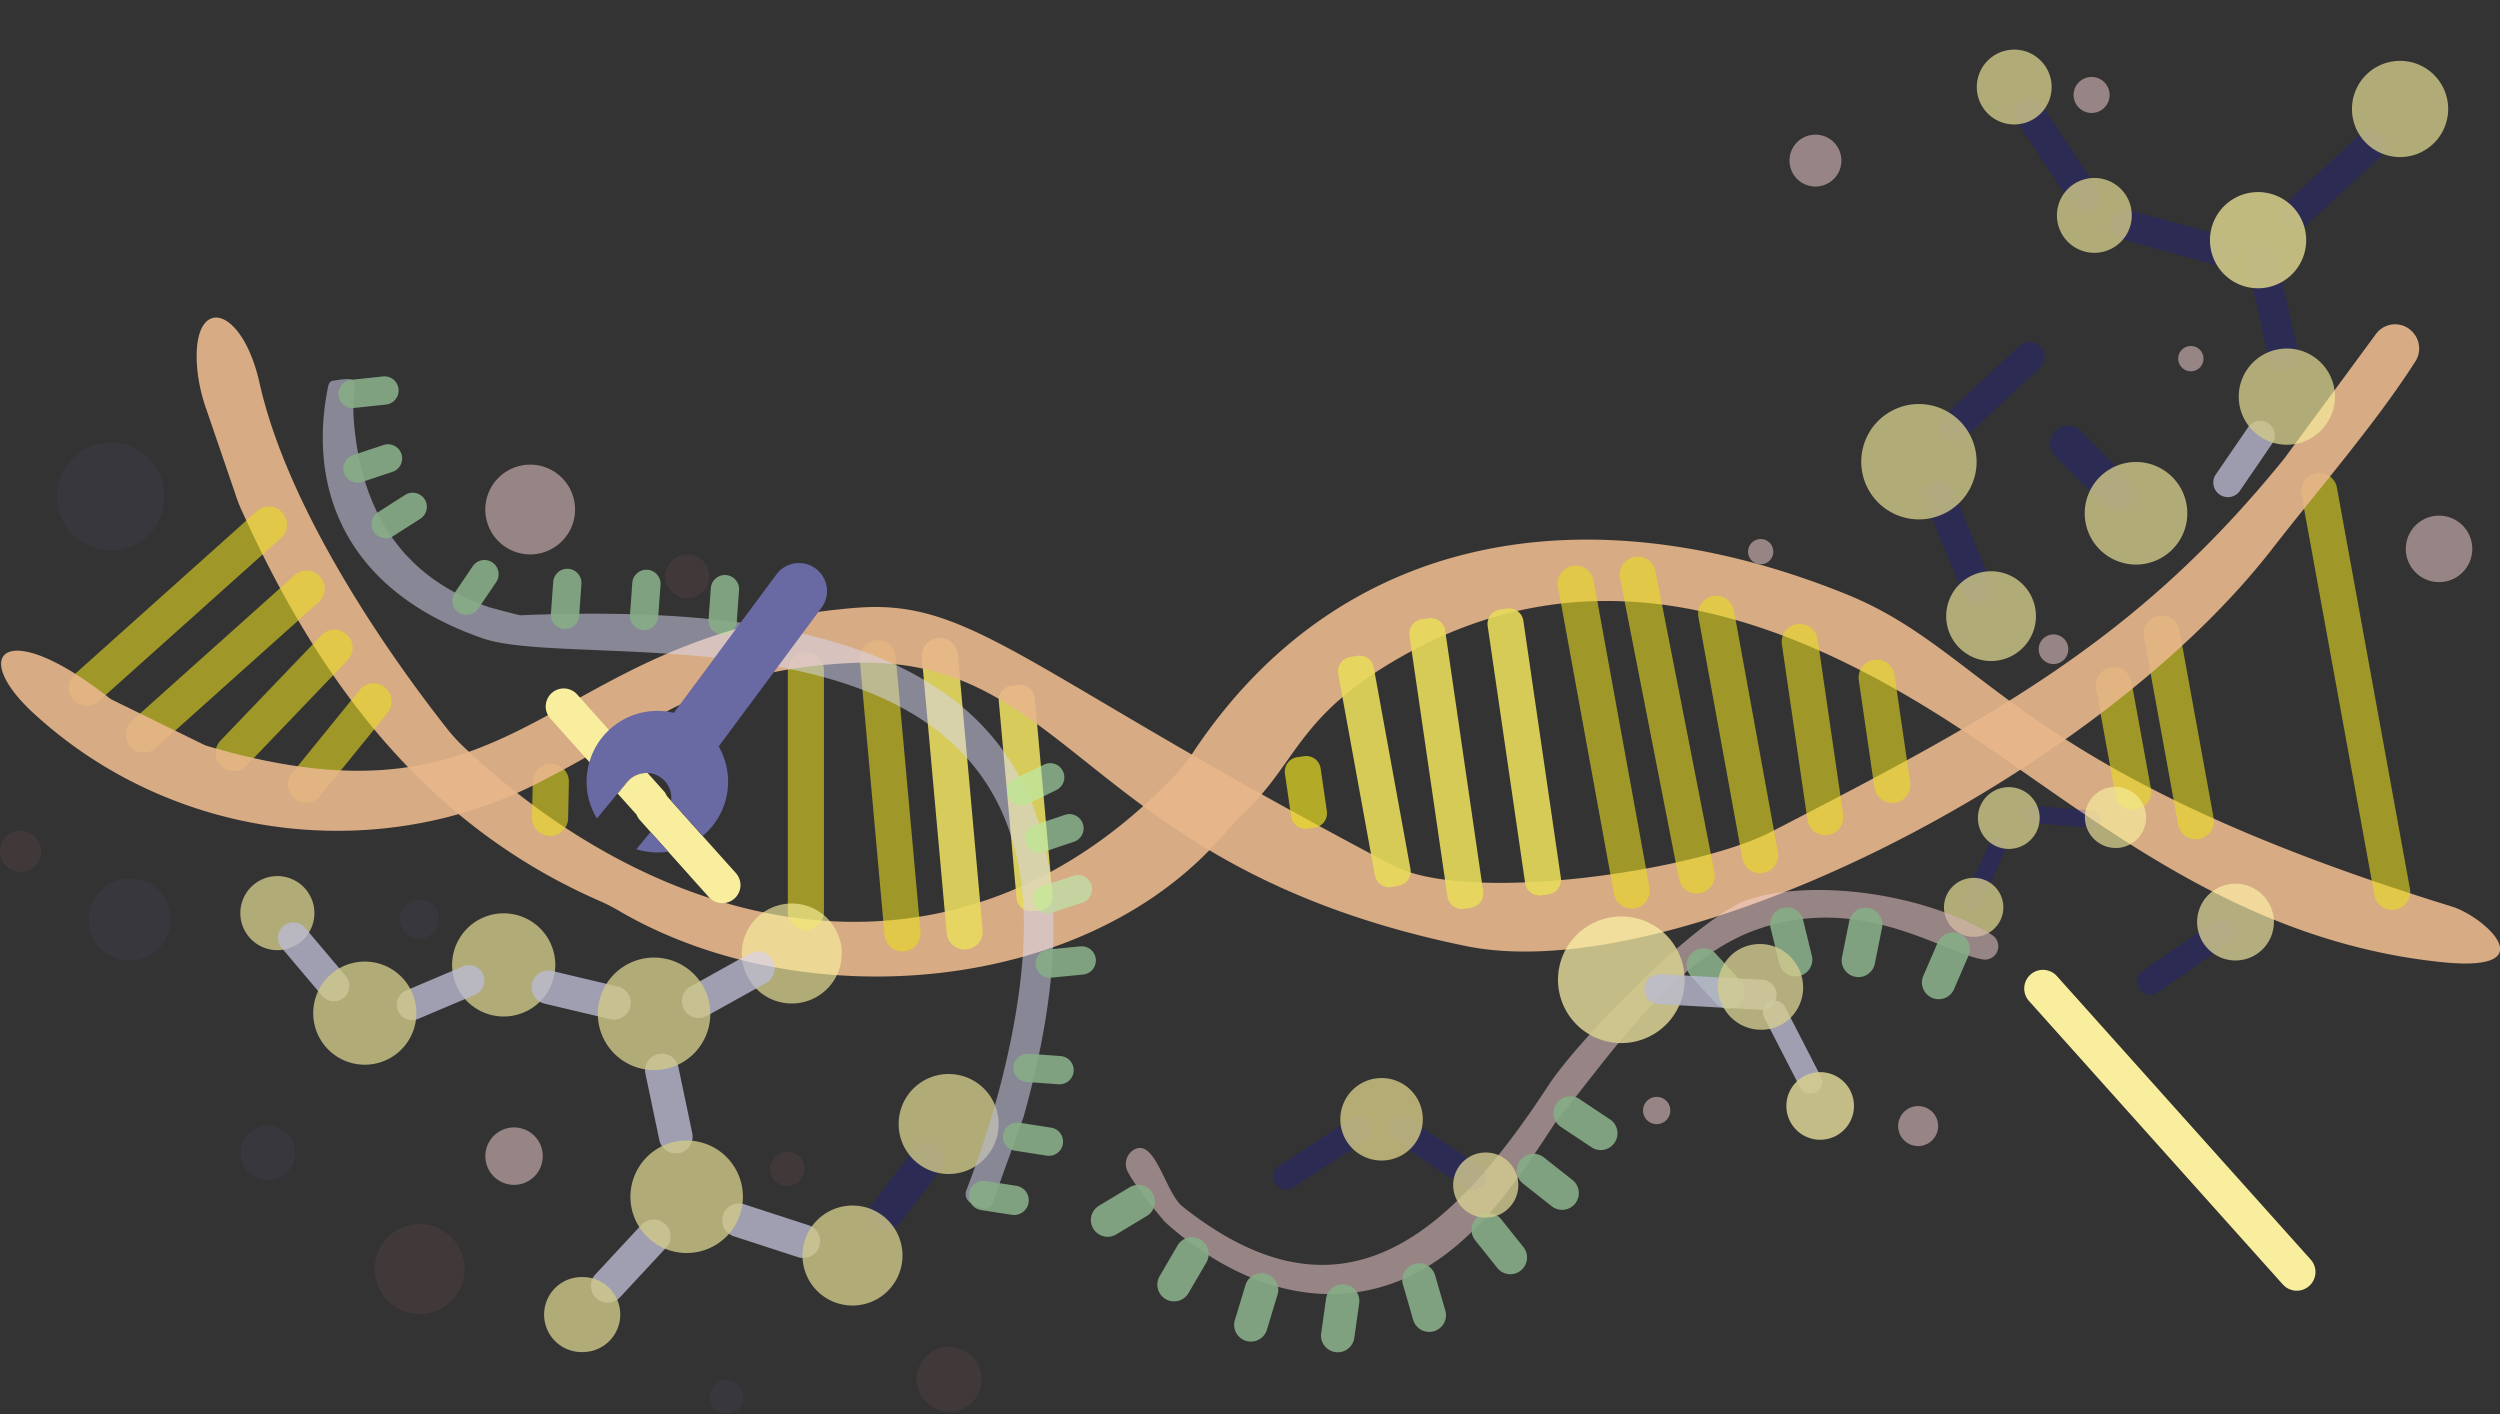 <!-- sample rectangle -->
<svg viewBox="0 0 700 396" fill="none" xmlns="http://www.w3.org/2000/svg">
  <rect x="0" y="0" width="700" height="396" fill="#333333" stroke="none"/>
  <g clip-path="url(#a)">
    <g opacity=".9">
      <path opacity=".9" d="M67.57 142.7c20.93 46.38 50.48 87.8 100.3 109.55 1.78.77 3.5 1.65 5.18 2.63 51.61 30.34 132.46 23.95 170.94-22.8 1.36-1.61 2.81-3.13 4.36-4.55 15.1-14.16 14.9-27.45 45.02-44.21 55.9-31.1 110.75-9.34 159.16 23.18 36.08 24.24 75.12 57.1 131.16 62.9 29.34 3.04 12.06-12.73 2.83-15.57-122.85-37.91-129.19-71.16-169.67-87.5-71.57-28.89-141.31-18.09-182.77 44.32a49.69 49.69 0 0 1-5.48 6.83c-61.7 64.28-142.11 45.33-198.85-8.44a49.07 49.07 0 0 1-4.88-5.4c-20.94-26.71-45.03-64.34-52.19-96.37-5.07-22.65-19.57-24.95-17.4-3.45.4 3.64 1.23 7.21 2.45 10.66l8.14 23.77c.48 1.5 1.05 3 1.7 4.45Z" fill="#FCC695"/>
      <path opacity=".6" d="m20.5 195.89.05.06a5.02 5.02 0 0 0 7.09.39l51.05-45.71a5.02 5.02 0 0 0 .4-7.09l-.06-.05a5.01 5.01 0 0 0-7.08-.4l-51.06 45.72a5.01 5.01 0 0 0-.39 7.08ZM36.43 209.04l.05.05a5.01 5.01 0 0 0 7.08.4l45.7-40.92a5.02 5.02 0 0 0 .39-7.08l-.06-.06a5.01 5.01 0 0 0-7.08-.39l-45.7 40.91a5.02 5.02 0 0 0-.38 7.09ZM61.9 214.45l.06.05a5.01 5.01 0 0 0 7.09-.15l28.3-29.53a5.02 5.02 0 0 0-.15-7.1l-.06-.04a5.01 5.01 0 0 0-7.09.15l-28.3 29.53a5.01 5.01 0 0 0 .15 7.09ZM82.45 223.62l.06.05a5.02 5.02 0 0 0 7.06-.74l18.97-23.37a5.02 5.02 0 0 0-.73-7.06l-.06-.04a5.01 5.01 0 0 0-7.05.73l-18.98 23.37a5.01 5.01 0 0 0 .73 7.06ZM153.87 234.05h.08a5.02 5.02 0 0 0 5.12-4.9l.22-10.19a5.02 5.02 0 0 0-4.91-5.12h-.08a5.01 5.01 0 0 0-5.12 4.9l-.22 10.2a5.02 5.02 0 0 0 4.91 5.11ZM225.61 260.4h.08a5.01 5.01 0 0 0 5.01-5.01v-67.71a5.01 5.01 0 0 0-5.01-5.02h-.08a5.01 5.01 0 0 0-5.02 5.02v67.7a5.01 5.01 0 0 0 5.02 5.02ZM253.13 266.38h.07a5.01 5.01 0 0 0 4.55-5.45l-6.96-77.15a5.01 5.01 0 0 0-5.44-4.54h-.08a5.02 5.02 0 0 0-4.54 5.45l6.95 77.15a5.01 5.01 0 0 0 5.45 4.54Z" fill="#FCEE21"/>
      <path opacity=".9" d="M270.52 265.83h.08a5.01 5.01 0 0 0 4.54-5.45l-6.95-77.15a5.02 5.02 0 0 0-5.44-4.55h-.08a5.01 5.01 0 0 0-4.55 5.45l6.96 77.16a5.01 5.01 0 0 0 5.44 4.54ZM289.04 255.15l1.98-.18a4.06 4.06 0 0 0 3.68-4.4l-4.96-55.1a4.06 4.06 0 0 0-4.41-3.67l-1.98.18a4.06 4.06 0 0 0-3.68 4.4l4.96 55.09a4.06 4.06 0 0 0 4.41 3.68Z" fill="#FCED65"/>
      <path opacity=".6" d="m598.15 226.69.08-.02a5.02 5.02 0 0 0 4.03-5.83l-5.44-29.9a5.02 5.02 0 0 0-5.84-4.04h-.07a5.02 5.02 0 0 0-4.04 5.84l5.45 29.9a5.02 5.02 0 0 0 5.83 4.05ZM615.7 234.9h.08a5.02 5.02 0 0 0 4.04-5.84l-9.58-52.6a5.02 5.02 0 0 0-5.83-4.03l-.07.02a5.02 5.02 0 0 0-4.04 5.83l9.58 52.6a5.01 5.01 0 0 0 5.83 4.03ZM670.67 254.7l.08-.01a5.02 5.02 0 0 0 4.03-5.84l-20.45-112.32a5.01 5.01 0 0 0-5.83-4.03l-.08.01a5.02 5.02 0 0 0-4.03 5.83l20.45 112.32a5.02 5.02 0 0 0 5.83 4.04Z" fill="#FCEE21"/>
      <path opacity=".9" d="M9.62 199.9c38.35 35.2 95.21 42.38 140.23 19.74 34.4-17.31 46.02-31.63 87.29-33.94 62.9-3.54 65.78 57.13 173.34 79.2 57.73 11.83 175.54-46.54 225.7-111.16 12.31-15.87 29.16-35.33 40.14-52.56a6.67 6.67 0 0 0-.36-7.7l-.12-.15a6.64 6.64 0 0 0-10.55.16l-25.73 34.95c-41.1 50.75-81.11 72.16-143.73 104.52-21.19 10.94-84.95 20.36-105.94 9.3-102.98-54.28-117.39-74.7-150.13-72.08-88.1 7.06-91.17 65.38-181.74 38.69a6.7 6.7 0 0 1-1.06-.42L31.6 196.04a6.3 6.3 0 0 1-1.17-.73c-29-22.8-39.38-12.35-20.82 4.6Z" fill="#FCC695"/>
      <path opacity=".7" d="m366.12 232.02 1.97-.29a4.06 4.06 0 0 0 3.43-4.6l-1.74-11.97a4.06 4.06 0 0 0-4.6-3.43l-1.97.29a4.06 4.06 0 0 0-3.43 4.6l1.74 11.97a4.06 4.06 0 0 0 4.6 3.43Z" fill="#FCEE21"/>
      <path opacity=".9" d="m409.89 254.47 1.97-.29a4.06 4.06 0 0 0 3.43-4.6l-10.64-73.03a4.06 4.06 0 0 0-4.6-3.43l-1.97.29a4.06 4.06 0 0 0-3.43 4.6l10.64 73.03a4.06 4.06 0 0 0 4.6 3.43Z" fill="#FCED60"/>
      <path opacity=".6" d="m457.74 254.34.07-.01a5.02 5.02 0 0 0 4.04-5.83l-15.66-86a5.02 5.02 0 0 0-5.83-4.03l-.08.01a5.02 5.02 0 0 0-4.03 5.84l15.66 85.99a5.02 5.02 0 0 0 5.83 4.03Z" fill="#FCEE21"/>
      <path opacity=".9" d="m431.64 250.69 1.97-.29a4.06 4.06 0 0 0 3.43-4.6l-10.5-71.99a4.06 4.06 0 0 0-4.6-3.43l-1.96.29a4.06 4.06 0 0 0-3.43 4.6l10.49 71.99a4.06 4.06 0 0 0 4.6 3.43Z" fill="#FCED60"/>
      <path opacity=".6" d="m476 250.08.07-.01a5.01 5.01 0 0 0 3.96-5.89l-16.5-84.27a5.02 5.02 0 0 0-5.88-3.96l-.07.01a5.02 5.02 0 0 0-3.96 5.89l16.49 84.27a5.01 5.01 0 0 0 5.88 3.96ZM493.7 244.43l.08-.01a5.01 5.01 0 0 0 4.03-5.83l-12.32-67.67a5.02 5.02 0 0 0-5.83-4.04l-.08.02a5.02 5.02 0 0 0-4.03 5.83l12.32 67.67a5.02 5.02 0 0 0 5.83 4.03ZM511.78 233.8h.08a5.01 5.01 0 0 0 4.23-5.69l-7.15-49.1a5.01 5.01 0 0 0-5.69-4.24h-.07a5.01 5.01 0 0 0-4.24 5.7l7.15 49.1a5.01 5.01 0 0 0 5.69 4.24ZM530.53 224.76h.08a5.01 5.01 0 0 0 4.23-5.7l-4.38-30.08a5.02 5.02 0 0 0-5.68-4.23h-.08a5.02 5.02 0 0 0-4.24 5.7l4.38 30.07a5.01 5.01 0 0 0 5.69 4.24Z" fill="#FCEE21"/>
      <path opacity=".9" d="m389.7 248.36 1.95-.36a4.06 4.06 0 0 0 3.27-4.72l-10.27-56.38a4.06 4.06 0 0 0-4.72-3.26l-1.96.35a4.06 4.06 0 0 0-3.27 4.72l10.27 56.38a4.06 4.06 0 0 0 4.72 3.27Z" fill="#FCED60"/>
    </g>
    <g opacity=".8">
      <path opacity=".2" d="M262.55 320.94a4.7 4.7 0 0 0-6.6.87l-11.5 15.03a4.7 4.7 0 0 0 7.48 5.73l11.5-15.04a4.7 4.7 0 0 0-.88-6.6ZM600.18 271.7a3.68 3.68 0 1 0 4.2 6.03l20.23-14.08a3.68 3.68 0 1 0-4.2-6.03l-20.23 14.08ZM621.13 74.4a4.21 4.21 0 1 0 2.24-8.1l-27.23-7.51a4.21 4.21 0 1 0-2.23 8.12l27.22 7.5ZM640.26 56.7a4.21 4.21 0 1 0 5.72 6.18l20.72-19.19a4.21 4.21 0 1 0-5.72-6.17L640.26 56.7ZM635.22 100.2a4.21 4.21 0 1 0 8.21-1.85l-6.23-27.54a4.21 4.21 0 1 0-8.21 1.86l6.23 27.54ZM580.16 57.41a4.21 4.21 0 1 0 7.02-4.64L571.6 29.2a4.21 4.21 0 1 0-7.02 4.65l15.58 23.55ZM546.87 137.2a4.21 4.21 0 1 0-7.8 3.2l10.7 26.12a4.21 4.21 0 1 0 7.8-3.19l-10.7-26.13ZM570.99 103.2a4.21 4.21 0 1 0-5.72-6.17l-20.72 19.19a4.21 4.21 0 1 0 5.72 6.17L571 103.2Z" fill="#00F"/>
      <path opacity=".8" d="M221.7 280.98a14 14 0 1 0 0-28 14 14 0 0 0 0 28ZM77.34 266.04a10.37 10.37 0 1 0 0-20.73 10.37 10.37 0 0 0 0 20.73ZM265.62 328.72a14 14 0 1 0 0-28 14 14 0 0 0 0 28ZM141.04 284.62a14.44 14.44 0 1 0 0-28.89 14.44 14.44 0 0 0 0 28.89Z" fill="#F9EE9D"/>
      <path opacity=".8" d="m209.9 267.01-16.54 9.2a4.7 4.7 0 0 0-1.82 6.4v.01a4.7 4.7 0 0 0 6.4 1.83l16.54-9.2a4.7 4.7 0 0 0 1.82-6.4v-.02a4.7 4.7 0 0 0-6.4-1.82ZM148.99 275.36v.01a4.7 4.7 0 0 0 3.48 5.65l18.36 4.35a4.69 4.69 0 0 0 2.17-9.14l-18.37-4.35a4.69 4.69 0 0 0-5.64 3.48ZM129.83 270.51l-15.98 6.77a4.32 4.32 0 1 0 3.37 7.95l15.97-6.77a4.32 4.32 0 0 0-3.36-7.95ZM85.52 259.9a4.32 4.32 0 1 0-6.6 5.57l11.2 13.26a4.32 4.32 0 1 0 6.6-5.57l-11.2-13.26ZM202.45 340.22v.01a4.7 4.7 0 0 0 3.01 5.93l18 5.85a4.7 4.7 0 1 0 2.91-8.96l-18-5.85a4.7 4.7 0 0 0-5.92 3.02ZM179.58 342.97l-12.88 13.87a4.7 4.7 0 0 0 6.9 6.4l12.88-13.86a4.7 4.7 0 0 0-.24-6.65h-.01a4.7 4.7 0 0 0-6.65.24ZM184.37 295.1v.01a4.7 4.7 0 0 0-3.64 5.57l3.88 18.53a4.7 4.7 0 1 0 9.22-1.93l-3.89-18.53a4.7 4.7 0 0 0-5.57-3.64Z" fill="#DCDCF9"/>
      <path opacity=".8" d="M238.7 365.55a14 14 0 1 0 0-28 14 14 0 0 0 0 28Z" fill="#F9EE9D"/>
      <path opacity=".2" d="M582.61 120.67a5.03 5.03 0 0 0-7.12 7.11l13.89 13.89a5.03 5.03 0 0 0 7.12-7.12l-13.89-13.88ZM561.41 238.25a2.42 2.42 0 1 0-4.4-2L550.29 251a2.42 2.42 0 1 0 4.4 2l6.72-14.76Z" fill="#00F"/>
      <path opacity=".8" d="M192.27 350.84a15.75 15.75 0 1 0 0-31.5 15.75 15.75 0 0 0 0 31.5ZM183.14 299.62a15.75 15.75 0 1 0 0-31.5 15.75 15.75 0 0 0 0 31.5ZM557.5 185.08a12.56 12.56 0 1 0 0-25.13 12.56 12.56 0 0 0 0 25.13ZM563.98 34.85a10.48 10.48 0 1 0 0-20.96 10.48 10.48 0 0 0 0 20.96ZM552.28 262.3a8.25 8.25 0 1 0 0-16.48 8.25 8.25 0 0 0 0 16.49Z" fill="#F9EE9D"/>
      <path opacity=".8" d="m629.6 119.45-9.26 13.52a4.08 4.08 0 0 0 6.73 4.6l9.25-13.52a4.08 4.08 0 0 0-6.73-4.6Z" fill="#D7D7F4"/>
      <path opacity=".9" d="M632.26 80.72a13.47 13.47 0 1 0 0-26.94 13.47 13.47 0 0 0 0 26.94Z" fill="#F9EE9D"/>
      <path opacity=".8" d="M586.42 70.79a10.48 10.48 0 1 0 0-20.96 10.48 10.48 0 0 0 0 20.96ZM597.55 158.07a14.36 14.36 0 1 0 0-28.7 14.36 14.36 0 0 0 0 28.7ZM672.02 43.98a13.47 13.47 0 1 0 0-26.94 13.47 13.47 0 0 0 0 26.94ZM639.95 124.52a13.47 13.47 0 1 0 0-26.93 13.47 13.47 0 0 0 0 26.93ZM102.14 298.12a14.44 14.44 0 1 0 0-28.88 14.44 14.44 0 0 0 0 28.88ZM537.3 145.43a16.15 16.15 0 1 0 0-32.3 16.15 16.15 0 0 0 0 32.3Z" fill="#F9EE9D"/>
      <g opacity=".8" fill="#F7D2D2">
        <path opacity=".8" d="M508.33 52.23a7.26 7.26 0 1 0 0-14.53 7.26 7.26 0 0 0 0 14.53ZM143.94 331.76a8.04 8.04 0 1 0 0-16.08 8.04 8.04 0 0 0 0 16.08ZM463.87 314.76a3.82 3.82 0 1 0 0-7.64 3.82 3.82 0 0 0 0 7.64ZM148.45 155.23a12.56 12.56 0 1 0 0-25.13 12.56 12.56 0 0 0 0 25.13ZM585.65 31.63a5.04 5.04 0 1 0 0-10.08 5.04 5.04 0 0 0 0 10.08ZM682.93 163a9.3 9.3 0 1 0 0-18.62 9.3 9.3 0 0 0 0 18.61ZM537.08 320.9a5.6 5.6 0 1 0 0-11.2 5.6 5.6 0 0 0 0 11.2ZM574.98 185.93a4.14 4.14 0 1 0 0-8.29 4.14 4.14 0 0 0 0 8.29ZM492.99 158a3.53 3.53 0 1 0 0-7.07 3.53 3.53 0 0 0 0 7.06ZM613.44 103.96a3.54 3.54 0 1 0 0-7.08 3.54 3.54 0 0 0 0 7.08Z"/>
      </g>
      <g opacity=".3">
        <path opacity=".3" d="M31 154.08a15.06 15.06 0 1 0 0-30.12 15.06 15.06 0 0 0 0 30.12ZM35.97 268.92a11.49 11.49 0 1 0 0-22.97 11.49 11.49 0 0 0 0 22.97Z" fill="#7474CE"/>
        <path opacity=".3" d="M117.5 367.89a12.56 12.56 0 1 0 0-25.13 12.56 12.56 0 0 0 0 25.13Z" fill="#F59188"/>
        <path opacity=".3" d="M203.23 395.78a4.69 4.69 0 1 0 0-9.37 4.69 4.69 0 0 0 0 9.37ZM208.92 191.29a5.04 5.04 0 1 0 0-10.08 5.04 5.04 0 0 0 0 10.08Z" fill="#7474CE"/>
        <path opacity=".3" d="M192.47 167.47a6.12 6.12 0 1 0 0-12.24 6.12 6.12 0 0 0 0 12.24ZM220.43 332.04a4.78 4.78 0 1 0 0-9.56 4.78 4.78 0 0 0 0 9.56ZM265.77 395.29a9.07 9.07 0 1 0 0-18.15 9.07 9.07 0 0 0 0 18.15Z" fill="#F59188"/>
        <path opacity=".3" d="M74.7 330.5a7.63 7.63 0 1 0 0-15.25 7.63 7.63 0 0 0 0 15.25Z" fill="#7474CE"/>
        <path opacity=".3" d="M5.73 244.1a5.73 5.73 0 1 0 0-11.46 5.73 5.73 0 0 0 0 11.46Z" fill="#F59188"/>
        <path opacity=".3" d="M117.15 262.76a5.49 5.49 0 1 0 0-10.97 5.49 5.49 0 0 0 0 10.97Z" fill="#7474CE"/>
      </g>
      <g opacity=".8">
        <path opacity=".8" d="M555.2 268.65a3.74 3.74 0 0 0 2.51-6.9c-18.9-11.65-50.03-15.8-68.12-9.87-13.79 4.5-47.5 38.97-56.05 52.06-27.76 42.45-57.96 69.16-102.41 33.9-4.75-3.75-7.5-18.66-13.25-16.12a4.63 4.63 0 0 0-2.1 6.38c2.52 4.88 10.34 13.98 10.46 14.1 18.7 16.82 42.74 25.84 66.07 16.2 20.38-8.42 33.4-29.17 43.44-44.48l.25-.27c15.25-18.69 32.8-45.21 55.8-53.34 29.42-10.43 52.2 6.5 63.4 8.34Z" fill="#F7D2D2"/>
        <path opacity=".9" d="M320.92 340.59a4.69 4.69 0 1 0-4.83-8.03l-8.37 5.04a4.68 4.68 0 1 0 4.83 8.03l8.37-5.04ZM442.48 307.89a4.69 4.69 0 1 0-5.2 7.79l8.14 5.42a4.69 4.69 0 1 0 5.19-7.8l-8.13-5.41ZM480.56 267.2a4.69 4.69 0 1 0-6.9 6.34l6.6 7.2a4.69 4.69 0 1 0 6.9-6.34l-6.6-7.2ZM504.94 257.88a4.69 4.69 0 1 0-9.1 2.22l2.32 9.5a4.69 4.69 0 1 0 9.1-2.23l-2.32-9.5ZM526.91 260.06a4.69 4.69 0 1 0-9.18-1.85l-1.93 9.58a4.69 4.69 0 1 0 9.19 1.84l1.92-9.57ZM551.1 267.79a4.69 4.69 0 1 0-8.6-3.73l-3.88 8.97a4.69 4.69 0 1 0 8.6 3.72l3.88-8.96ZM337.79 353.48a4.68 4.68 0 1 0-8.1-4.72l-4.92 8.44a4.69 4.69 0 1 0 8.1 4.72l4.92-8.44ZM357.62 362.8a4.69 4.69 0 1 0-8.96-2.72l-2.84 9.35a4.69 4.69 0 1 0 8.97 2.72l2.83-9.35ZM380.57 364.94a4.68 4.68 0 1 0-9.27-1.32l-1.37 9.68a4.68 4.68 0 1 0 9.27 1.32l1.37-9.68ZM401.9 357.33a4.69 4.69 0 1 0-9 2.6l2.72 9.39a4.69 4.69 0 1 0 9-2.6l-2.72-9.4ZM420.38 341.45a4.68 4.68 0 1 0-7.32 5.84l6.1 7.63a4.68 4.68 0 1 0 7.31-5.84l-6.1-7.63ZM432.45 324.21a4.69 4.69 0 1 0-5.8 7.36l7.67 6.05a4.69 4.69 0 1 0 5.8-7.36l-7.67-6.05Z" fill="#B6F2B6"/>
      </g>
      <g opacity=".8">
        <path opacity=".8" d="M91.88 108.18c-5.69 27.72 3.9 56.95 43.43 70.6 28.36 9.8 157.09-14.51 151.18 87.03-1.3 22.21-8.03 47.32-15.99 67.65a2.9 2.9 0 0 0 1.62 3.52l2.27 1.08a2.46 2.46 0 0 0 2.91-.35c.26-.24.46-.53.6-.85l8.7-24.13C319 197.45 254.26 167.68 145.7 172.28c-.3 0-8.32-2.13-8.62-2.22-26.46-8.93-36.15-29.53-37.99-52.01-.95-11.63 3.45-12.87-5.93-11.44-.74.12-1.13.87-1.28 1.57Z" fill="#D7D7F4"/>
        <path opacity=".9" d="M98.3 106.35a3.96 3.96 0 1 0 .84 7.88l8.93-.95a3.96 3.96 0 0 0-.84-7.88l-8.93.95ZM98.86 127.43a3.96 3.96 0 1 0 2.5 7.53l8.53-2.84a3.96 3.96 0 1 0-2.5-7.52l-8.53 2.83ZM105.85 143.42a3.96 3.96 0 1 0 4.27 6.68l7.57-4.84a3.96 3.96 0 1 0-4.27-6.68l-7.57 4.84ZM127.32 166a3.96 3.96 0 0 0 6.57 4.44l5.04-7.44a3.96 3.96 0 0 0-6.57-4.45l-5.04 7.45ZM154.25 171.87a3.96 3.96 0 0 0 7.91.57l.64-8.97a3.96 3.96 0 0 0-7.9-.56l-.65 8.96ZM176.4 172.17a3.96 3.96 0 1 0 7.9.57l.65-8.97a3.96 3.96 0 1 0-7.91-.56l-.64 8.96ZM198.38 173.65a3.97 3.97 0 0 0 7.91.56l.64-8.96a3.96 3.96 0 1 0-7.9-.57l-.65 8.97ZM284.23 218.02a3.96 3.96 0 1 0 3.47 7.13l8.08-3.93a3.96 3.96 0 1 0-3.46-7.13l-8.09 3.93ZM289.63 231.04a3.97 3.97 0 0 0 2.54 7.53l8.54-2.88a3.97 3.97 0 1 0-2.54-7.53l-8.54 2.88ZM292.03 248.05a3.96 3.96 0 1 0 2.5 7.52l8.53-2.83a3.96 3.96 0 0 0-2.5-7.53l-8.53 2.84ZM287.99 295.05a3.96 3.96 0 1 0-.57 7.9l8.96.65a3.96 3.96 0 1 0 .57-7.91l-8.96-.64ZM293.55 265.86a3.96 3.96 0 1 0 .77 7.89l8.95-.88a3.96 3.96 0 1 0-.78-7.89l-8.94.88ZM285.42 314.36a3.96 3.96 0 0 0-1.22 7.84l8.88 1.38a3.96 3.96 0 1 0 1.22-7.84l-8.88-1.38ZM271.29 334.12a4.11 4.11 0 0 0 3.43 4.7l8.59 1.33a4.1 4.1 0 1 0 1.26-8.13l-8.6-1.33a4.11 4.11 0 0 0-4.68 3.43Z" fill="#B6F2B6"/>
      </g>
      <path opacity=".2" d="M585.4 231.78a2.42 2.42 0 1 0 .39-4.82l-16.16-1.32a2.42 2.42 0 1 0-.4 4.82l16.17 1.32Z" fill="#00F"/>
      <path opacity=".8" d="M562.46 237.7a8.65 8.65 0 1 0 0-17.3 8.65 8.65 0 0 0 0 17.3ZM598.84 234.5a8.56 8.56 0 0 0-.92-12.07 8.56 8.56 0 0 0-12.08.83 8.56 8.56 0 0 0 .92 12.07c3.6 3.1 9 2.73 12.08-.83Z" fill="#F9EE9D"/>
      <path opacity=".8" d="M625.94 268.93a10.75 10.75 0 1 0 0-21.5 10.75 10.75 0 0 0 0 21.5Z" fill="#FCF2A7"/>
      <path opacity=".8" d="M162.85 378.57a10.5 10.5 0 1 0 0-20.99 10.5 10.5 0 0 0 0 21Z" fill="#F9EE9D"/>
      <path opacity=".9" d="M453.55 292.06a17.73 17.73 0 1 0 0-35.45 17.73 17.73 0 0 0 0 35.45Z" fill="#FCF2A7"/>
      <path opacity=".8" d="M499.82 281.96a3.27 3.27 0 1 0-5.82 3l10.02 19.5a3.27 3.27 0 1 0 5.82-3l-10.02-19.5Z" fill="#DCDCF9"/>
      <path opacity=".8" d="M465.07 272.77a4.21 4.21 0 1 0-.46 8.4l28.2 1.56a4.21 4.21 0 1 0 .45-8.4l-28.19-1.56Z" fill="#DCDCF9"/>
      <path opacity=".9" d="M509.65 319.13a9.46 9.46 0 1 0 0-18.93 9.46 9.46 0 0 0 0 18.93Z" fill="#FCF2A7"/>
      <path opacity=".8" d="M499.82 286.27a11.97 11.97 0 0 0 2.86-16.69 11.97 11.97 0 0 0-16.62-3.2 11.97 11.97 0 0 0-2.87 16.69 11.97 11.97 0 0 0 16.63 3.2Z" fill="#FCF2A7"/>
      <path opacity=".2" d="M389.12 314.12a3.63 3.63 0 0 0 1.02 5.03l20.31 13.45a3.63 3.63 0 0 0 4.01-6.06l-20.3-13.44a3.63 3.63 0 0 0-5.04 1.02Z" fill="#00F"/>
      <path opacity=".8" d="M416.01 340.94a9.12 9.12 0 1 0 0-18.24 9.12 9.12 0 0 0 0 18.24Z" fill="#FCF2A7"/>
      <path opacity=".2" d="M357.1 331.45v.01a3.63 3.63 0 0 0 5.02 1.06l20.4-13.32a3.63 3.63 0 0 0 1.06-5.02h-.01a3.63 3.63 0 0 0-5.02-1.06l-20.4 13.31a3.63 3.63 0 0 0-1.05 5.02Z" fill="#00F"/>
      <path opacity=".8" d="M386.84 324.95a11.55 11.55 0 1 0 0-23.1 11.55 11.55 0 0 0 0 23.1Z" fill="#FCF09A"/>
    </g>
    
    <path d="M205.63 251.6a5.05 5.05 0 0 1-7.13-.39l-11.4-12.74-4.94-5.5-3.08-3.45a4.97 4.97 0 0 1-.86-1.44l-5.28-5.88 2.68-3.23a7 7 0 0 1 5.72-2.52l4.5 5.03c.37.42.67.9.87 1.4l1.23 1.37 8.81 9.85 9.28 10.34a5.04 5.04 0 0 1-.4 7.17Z" fill="#F9EE9D"/>
    <path d="M181.3 216.44a6.98 6.98 0 0 0-5.72 2.52l-2.67 3.23-7.9-8.82-10.92-12.2a5.04 5.04 0 1 1 7.51-6.73l8.92 9.96 10.78 12.04Z" fill="#F9EE9D"/>
    <path d="M187.1 238.46a19.8 19.8 0 0 1-8.95-.68l.1-.1 3.91-4.73 4.93 5.5ZM230.1 170.05l-16.14 21.8-2.96 3.98-9.76 13.17a19.82 19.82 0 0 1-4.5 25.08l-8.81-9.85a7 7 0 0 0-12.34-5.28l-2.67 3.23c-2.45 2.96-5.71 6.9-5.77 7a19.7 19.7 0 0 1-2.12-15.81 19.82 19.82 0 0 1 23.64-13.78l2.69-3.64 2.78-3.74 1.29-1.72 2.9-3.91 1-1.36 3.45-4.68 14.7-19.81a7.85 7.85 0 0 1 12.61 9.35l.02-.03Z" fill="#6969A3"/>
    <path d="M639.2 359.65a5.23 5.23 0 0 0 7.8-6.97l-71.08-79.38a5.23 5.23 0 1 0-7.8 6.98l71.08 79.38Z" fill="#F9EE9D"/>
  </g>
  <defs>
    <clipPath id="a">
      <path fill="#fff" d="M0 0h700v395.78H0z"/>
    </clipPath>
  </defs>
</svg>